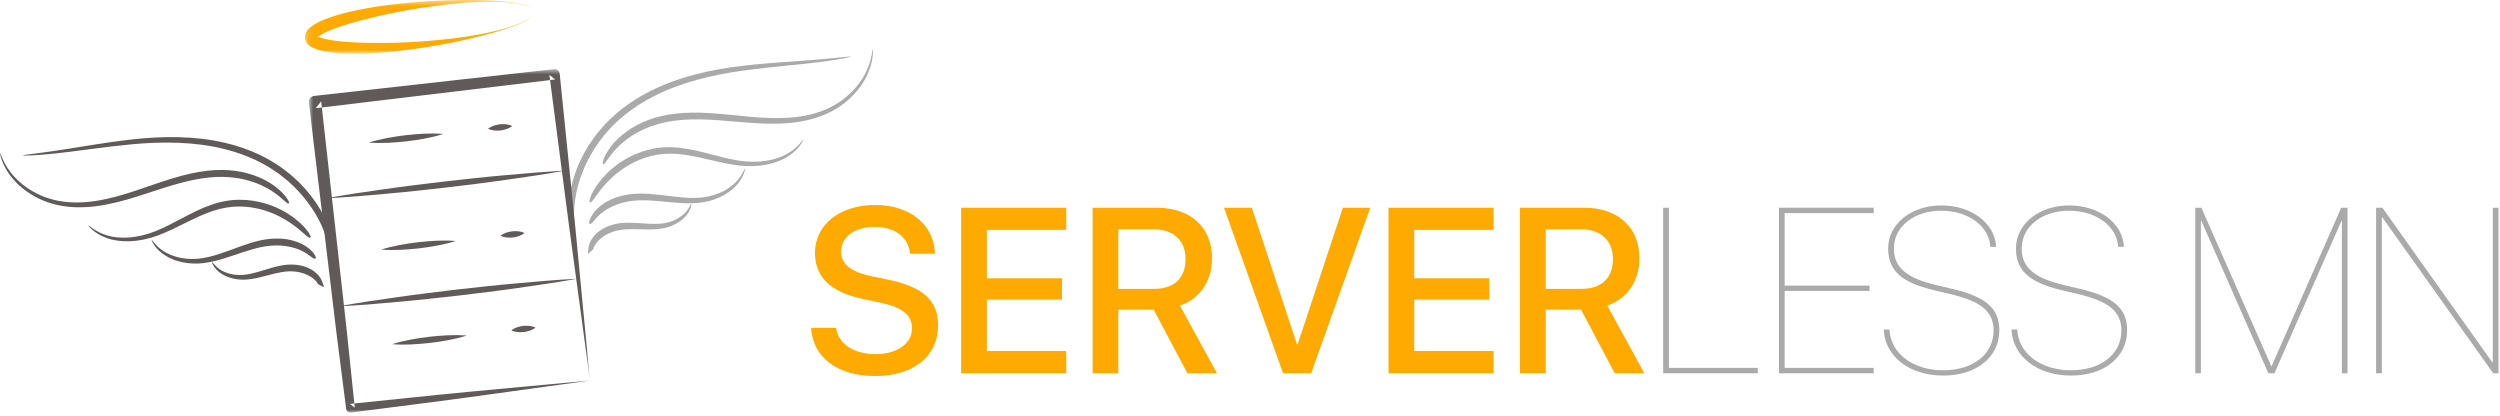 <?xml version="1.0" encoding="UTF-8"?>
<svg width="403px" height="67px" viewBox="0 0 403 67" version="1.1" xmlns="http://www.w3.org/2000/svg" xmlns:xlink="http://www.w3.org/1999/xlink">
    <!-- Generator: Sketch 52.6 (67491) - http://www.bohemiancoding.com/sketch -->
    <title>full_logo</title>
    <desc>Created with Sketch.</desc>
    <defs>
        <polygon id="path-1" points="0.78 0.635 46.107 0.635 46.107 56 0.78 56"></polygon>
        <polygon id="path-3" points="0.15 0.492 37.109 0.492 37.109 9.139 0.15 9.139"></polygon>
    </defs>
    <g id="Page-1" stroke="none" stroke-width="1" fill="none" fill-rule="evenodd">
        <g id="full_logo" transform="translate(0, -1)">
            <path d="M5.106,26.051 C6.01,26.008 7.314,25.91 8.914,25.74 C12.117,25.42 16.486,24.709 21.296,24.257 C26.093,23.804 31.409,23.819 36.18,25.03 C37.369,25.329 38.523,25.685 39.613,26.122 C40.707,26.543 41.741,27.034 42.693,27.571 C44.597,28.642 46.187,29.904 47.414,31.11 C49.708,33.386 51.002,35.569 51.811,37.285 C51.992,37.725 52.177,38.126 52.32,38.506 C52.455,38.89 52.578,39.242 52.691,39.566 C52.862,40.226 53.042,40.764 53.117,41.218 C53.331,42.117 53.382,42.633 53.476,42.918 C53.56,43.203 53.633,43.261 53.707,43.262 C53.78,43.263 53.847,43.187 53.891,42.862 C53.932,42.537 53.977,41.962 53.849,40.974 C53.711,39.997 53.457,38.577 52.642,36.737 C51.825,34.912 50.477,32.635 48.122,30.313 C46.826,29.046 45.149,27.729 43.139,26.618 C42.135,26.063 41.056,25.562 39.916,25.135 C38.779,24.693 37.581,24.338 36.352,24.044 C31.417,22.854 26.01,22.931 21.186,23.486 C16.351,24.04 12.015,24.866 8.843,25.314 C7.258,25.549 5.969,25.714 5.077,25.828 C4.184,25.938 3.689,26.009 3.693,26.049 C3.697,26.086 4.201,26.09 5.106,26.051" id="Fill-1" fill="#605A5A"></path>
            <path d="M50.856,42.676 C50.911,42.63 50.942,42.553 50.886,42.388 C50.83,42.221 50.696,41.953 50.358,41.581 C50.02,41.218 49.483,40.724 48.599,40.294 C47.72,39.867 46.502,39.502 44.947,39.458 C44.093,39.434 43.099,39.511 42.04,39.733 C40.984,39.953 39.886,40.312 38.77,40.712 C36.546,41.511 34.212,42.496 31.952,42.703 C30.826,42.815 29.726,42.709 28.753,42.489 C27.781,42.252 26.941,41.87 26.299,41.444 C25.003,40.578 24.533,39.636 24.45,39.699 C24.422,39.715 24.515,39.955 24.753,40.355 C25.001,40.746 25.427,41.283 26.082,41.795 C26.734,42.307 27.613,42.776 28.64,43.086 C29.667,43.379 30.835,43.544 32.043,43.477 C34.476,43.352 36.904,42.404 39.117,41.673 C40.227,41.307 41.295,40.986 42.286,40.797 C43.27,40.608 44.188,40.55 44.966,40.574 C46.426,40.626 47.515,40.944 48.302,41.275 C49.091,41.615 49.582,41.974 49.923,42.224 C50.271,42.468 50.455,42.63 50.594,42.687 C50.73,42.748 50.8,42.724 50.856,42.676" id="Fill-3" fill="#605A5A"></path>
            <path d="M17.173,39.362 C18.206,39.748 19.507,39.94 20.926,39.892 C22.344,39.838 23.878,39.536 25.395,38.978 C28.421,37.866 31.361,35.975 34.34,34.998 C35.826,34.503 37.303,34.265 38.68,34.288 C40.056,34.299 41.313,34.532 42.355,34.832 C44.313,35.394 45.708,36.205 46.725,36.874 C47.734,37.566 48.393,38.124 48.839,38.526 C49.728,39.334 49.899,39.392 50.017,39.286 C50.072,39.238 50.093,39.152 50.003,38.944 C49.906,38.743 49.728,38.39 49.294,37.899 C48.881,37.387 48.212,36.732 47.163,35.956 C46.107,35.206 44.638,34.331 42.589,33.756 C41.466,33.437 40.113,33.198 38.63,33.204 C37.147,33.197 35.543,33.485 33.997,34.033 C30.89,35.126 27.999,37.091 25.106,38.25 C23.671,38.829 22.21,39.171 20.861,39.279 C19.51,39.381 18.27,39.258 17.274,38.952 C15.254,38.354 14.317,37.241 14.251,37.346 C14.231,37.366 14.442,37.646 14.908,38.062 C15.371,38.482 16.139,38.983 17.173,39.362" id="Fill-5" fill="#605A5A"></path>
            <path d="M25.225,31.671 C27.244,31.009 29.189,30.418 31.005,30.038 C32.819,29.661 34.506,29.478 35.933,29.513 C38.618,29.563 40.651,30.195 42.102,30.855 C43.56,31.522 44.475,32.208 45.078,32.713 C45.379,32.97 45.614,33.171 45.798,33.327 C45.975,33.493 46.107,33.608 46.211,33.684 C46.417,33.835 46.502,33.83 46.558,33.783 C46.615,33.736 46.627,33.637 46.494,33.372 C46.364,33.105 46.086,32.668 45.474,32.04 C44.866,31.413 43.897,30.602 42.35,29.847 C40.808,29.109 38.666,28.437 35.898,28.396 C34.374,28.364 32.62,28.569 30.748,28.976 C28.879,29.386 26.906,30.013 24.888,30.705 C22.869,31.394 20.798,32.14 18.686,32.7 C16.578,33.263 14.424,33.64 12.338,33.637 C10.251,33.647 8.259,33.246 6.561,32.493 C4.862,31.745 3.467,30.714 2.475,29.67 C1.479,28.624 0.875,27.59 0.531,26.85 C0.345,26.484 0.241,26.182 0.159,25.98 C0.076,25.778 0.024,25.673 0.006,25.678 C-0.011,25.682 0.006,25.796 0.056,26.01 C0.105,26.225 0.179,26.544 0.337,26.934 C0.628,27.719 1.195,28.827 2.189,29.961 C3.176,31.093 4.598,32.22 6.353,33.055 C8.105,33.898 10.204,34.375 12.37,34.412 C14.541,34.466 16.773,34.119 18.934,33.583 C21.1,33.05 23.205,32.329 25.225,31.671" id="Fill-7" fill="#605A5A"></path>
            <path d="M51.578,46.979 L52.27,47.319 L51.952,46.442 C51.84,46.137 51.627,45.652 51.083,45.121 C50.547,44.594 49.672,44.048 48.456,43.797 C47.855,43.673 47.144,43.612 46.376,43.662 C45.6,43.717 44.812,43.89 44.011,44.11 C42.417,44.55 40.792,45.182 39.257,45.308 C37.722,45.441 36.288,45.016 35.44,44.422 C34.572,43.836 34.264,43.193 34.184,43.244 C34.136,43.252 34.324,44 35.215,44.769 C36.087,45.538 37.642,46.127 39.337,46.083 C41.036,46.041 42.739,45.457 44.291,45.094 C45.063,44.91 45.818,44.773 46.486,44.744 C47.16,44.717 47.778,44.781 48.289,44.891 C49.331,45.116 50.023,45.53 50.474,45.893 C50.767,46.129 50.961,46.342 51.114,46.521 C51.108,46.646 51.188,46.788 51.578,46.979" id="Fill-9" fill="#605A5A"></path>
            <path d="M135.809,10.448 C134.919,10.614 133.627,10.816 132.031,11.015 C128.84,11.437 124.423,11.742 119.638,12.402 C114.863,13.056 109.691,14.286 105.324,16.555 C104.234,17.116 103.192,17.727 102.231,18.401 C101.263,19.061 100.368,19.776 99.564,20.515 C97.955,21.994 96.695,23.585 95.776,25.04 C94.063,27.78 93.301,30.201 92.907,32.056 C92.831,32.526 92.742,32.959 92.689,33.361 C92.646,33.766 92.607,34.136 92.571,34.477 C92.555,35.16 92.502,35.724 92.533,36.184 C92.531,37.108 92.598,37.621 92.572,37.92 C92.556,38.218 92.498,38.291 92.427,38.309 C92.355,38.327 92.272,38.267 92.156,37.961 C92.041,37.654 91.866,37.105 91.765,36.114 C91.676,35.13 91.599,33.691 91.972,31.712 C92.351,29.75 93.143,27.224 94.905,24.425 C95.876,22.896 97.208,21.23 98.912,19.691 C99.762,18.921 100.698,18.186 101.711,17.511 C102.716,16.82 103.801,16.2 104.931,15.633 C109.463,13.347 114.746,12.188 119.568,11.624 C124.402,11.059 128.812,10.873 132.003,10.585 C133.599,10.45 134.892,10.318 135.787,10.225 C136.681,10.127 137.18,10.084 137.184,10.123 C137.189,10.161 136.699,10.28 135.809,10.448" id="Fill-11" fill="#AAAAAA"></path>
            <path d="M95.068,37.087 C95.003,37.053 94.956,36.987 94.972,36.812 C94.989,36.638 95.058,36.345 95.302,35.906 C95.548,35.477 95.958,34.872 96.721,34.252 C97.479,33.635 98.581,33.002 100.085,32.603 C100.911,32.386 101.897,32.232 102.979,32.207 C104.056,32.179 105.207,32.278 106.385,32.412 C108.733,32.683 111.231,33.108 113.478,32.794 C114.599,32.645 115.646,32.292 116.544,31.854 C117.436,31.401 118.166,30.838 118.693,30.276 C119.757,29.138 120,28.112 120.096,28.155 C120.126,28.164 120.09,28.419 119.95,28.863 C119.798,29.301 119.505,29.921 118.985,30.569 C118.467,31.216 117.718,31.873 116.79,32.409 C115.857,32.929 114.757,33.357 113.567,33.568 C111.169,34.002 108.589,33.634 106.267,33.429 C105.103,33.325 103.989,33.255 102.982,33.299 C101.981,33.339 101.073,33.493 100.321,33.694 C98.912,34.077 97.925,34.637 97.234,35.139 C96.544,35.65 96.149,36.112 95.873,36.432 C95.59,36.751 95.448,36.95 95.325,37.037 C95.207,37.127 95.133,37.121 95.068,37.087" id="Fill-13" fill="#AAAAAA"></path>
            <path d="M127.103,26.164 C126.186,26.776 124.962,27.261 123.57,27.538 C122.178,27.809 120.615,27.865 119.011,27.669 C115.811,27.278 112.516,26.108 109.393,25.837 C107.833,25.695 106.341,25.801 105.005,26.138 C103.668,26.463 102.499,26.977 101.552,27.507 C99.774,28.501 98.602,29.61 97.764,30.494 C96.94,31.398 96.426,32.092 96.084,32.585 C95.402,33.575 95.249,33.67 95.111,33.595 C95.046,33.56 95.005,33.481 95.046,33.258 C95.095,33.04 95.187,32.656 95.498,32.079 C95.783,31.486 96.284,30.695 97.128,29.701 C97.985,28.729 99.215,27.541 101.079,26.513 C102.099,25.947 103.362,25.405 104.807,25.072 C106.249,24.726 107.876,24.639 109.506,24.82 C112.781,25.174 116.044,26.426 119.125,26.894 C120.656,27.13 122.155,27.129 123.494,26.925 C124.832,26.716 126.011,26.314 126.911,25.788 C128.741,24.744 129.399,23.447 129.488,23.534 C129.511,23.549 129.37,23.87 129.011,24.381 C128.656,24.896 128.023,25.559 127.103,26.164" id="Fill-15" fill="#AAAAAA"></path>
            <path d="M117.506,20.517 C115.389,20.334 113.36,20.203 111.506,20.247 C109.654,20.295 107.97,20.502 106.589,20.862 C103.986,21.524 102.151,22.604 100.889,23.578 C99.621,24.561 98.888,25.438 98.417,26.067 C98.182,26.386 97.998,26.635 97.855,26.83 C97.721,27.032 97.619,27.174 97.535,27.271 C97.368,27.466 97.284,27.48 97.219,27.447 C97.154,27.414 97.119,27.321 97.188,27.033 C97.254,26.743 97.424,26.254 97.877,25.502 C98.325,24.753 99.084,23.743 100.417,22.653 C101.75,21.583 103.681,20.44 106.367,19.767 C107.843,19.388 109.598,19.186 111.512,19.155 C113.427,19.127 115.491,19.287 117.613,19.499 C119.737,19.709 121.923,19.962 124.107,20.024 C126.288,20.091 128.471,19.966 130.501,19.487 C132.535,19.019 134.383,18.174 135.864,17.053 C137.347,15.936 138.47,14.615 139.196,13.371 C139.928,12.125 140.279,10.981 140.445,10.182 C140.543,9.783 140.575,9.465 140.609,9.249 C140.643,9.034 140.67,8.92 140.688,8.92 C140.706,8.921 140.715,9.036 140.716,9.256 C140.717,9.476 140.718,9.803 140.653,10.219 C140.549,11.049 140.251,12.258 139.542,13.589 C138.839,14.917 137.713,16.339 136.195,17.553 C134.681,18.773 132.747,19.717 130.647,20.249 C128.546,20.797 126.294,20.969 124.067,20.941 C121.836,20.917 119.623,20.696 117.506,20.517" id="Fill-17" fill="#AAAAAA"></path>
            <path d="M95.348,41.441 L94.751,41.93 L94.861,41.004 C94.899,40.682 94.996,40.16 95.405,39.52 C95.806,38.883 96.533,38.153 97.66,37.63 C98.217,37.372 98.895,37.15 99.655,37.024 C100.421,36.9 101.229,36.888 102.059,36.92 C103.711,36.983 105.437,37.228 106.961,37 C108.486,36.778 109.785,36.037 110.475,35.265 C111.186,34.496 111.339,33.799 111.428,33.831 C111.477,33.828 111.466,34.599 110.774,35.551 C110.1,36.499 108.72,37.428 107.06,37.771 C105.395,38.119 103.604,37.94 102.012,37.941 C101.217,37.938 100.452,37.978 99.795,38.102 C99.132,38.23 98.545,38.433 98.072,38.657 C97.108,39.114 96.53,39.675 96.175,40.131 C95.943,40.428 95.803,40.68 95.695,40.889 C95.729,41.009 95.683,41.166 95.348,41.441" id="Fill-19" fill="#AAAAAA"></path>
            <g id="Group-23" transform="translate(49, 11.508)">
                <mask id="mask-2" fill="white">
                    <use xlink:href="#path-1"></use>
                </mask>
                <g id="Clip-22"></g>
                <path d="M46.107,50.83 L42.742,26.007 L39.562,1.569 L40.489,2.303 L1.894,6.935 L2.771,5.828 L5.527,30.518 L6.905,42.863 L8.187,55.22 L7.413,54.606 C13.858,53.952 20.299,53.248 26.75,52.635 L46.107,50.83 Z M46.107,50.83 L26.85,53.495 C20.429,54.371 13.999,55.158 7.573,55.995 C7.196,56.043 6.85,55.777 6.801,55.4 L6.801,55.398 L6.798,55.38 L5.223,43.058 L3.744,30.725 L0.787,6.058 C0.721,5.512 1.11,5.017 1.656,4.951 L1.664,4.95 L40.296,0.642 L40.312,0.64 C40.764,0.589 41.172,0.915 41.223,1.368 L41.224,1.376 L43.757,26.296 L46.107,50.83 Z" id="Fill-21" fill="#605A5A" mask="url(#mask-2)"></path>
            </g>
            <path d="M93.082,45.928 C89.888,46.505 86.681,46.974 83.472,47.425 C80.265,47.889 77.049,48.273 73.832,48.658 C70.613,49.02 67.394,49.38 64.165,49.661 L59.323,50.083 C57.704,50.185 56.09,50.324 54.468,50.398 C56.063,50.099 57.667,49.864 59.266,49.596 L64.077,48.898 C67.285,48.435 70.501,48.05 73.717,47.666 C76.936,47.306 80.156,46.947 83.384,46.664 C86.611,46.371 89.84,46.094 93.082,45.928" id="Fill-24" fill="#605A5A"></path>
            <path d="M91.065,28.511 C87.871,29.088 84.664,29.556 81.456,30.009 C78.248,30.471 75.032,30.858 71.815,31.242 C68.596,31.604 65.377,31.963 62.149,32.245 L57.306,32.666 C55.688,32.77 54.073,32.907 52.451,32.98 C54.047,32.681 55.65,32.447 57.25,32.178 L62.06,31.482 C65.268,31.018 68.484,30.634 71.701,30.25 C74.92,29.89 78.139,29.529 81.368,29.247 C84.595,28.954 87.824,28.678 91.065,28.511" id="Fill-26" fill="#605A5A"></path>
            <path d="M61.447,41.236 C63.406,40.612 65.4,40.293 67.402,40.044 C69.407,39.826 71.422,39.682 73.471,39.844 C71.513,40.47 69.519,40.79 67.517,41.036 C65.511,41.252 63.497,41.396 61.447,41.236" id="Fill-28" fill="#605A5A"></path>
            <path d="M63.212,56.483 C65.171,55.859 67.165,55.539 69.167,55.291 C71.172,55.073 73.187,54.929 75.236,55.091 C73.278,55.717 71.284,56.037 69.282,56.283 C67.276,56.499 65.262,56.643 63.212,56.483" id="Fill-30" fill="#605A5A"></path>
            <path d="M80.661,39.011 C81.266,38.544 81.907,38.382 82.556,38.288 C83.208,38.228 83.869,38.24 84.566,38.559 C83.96,39.029 83.32,39.191 82.671,39.282 C82.018,39.34 81.357,39.328 80.661,39.011" id="Fill-32" fill="#605A5A"></path>
            <path d="M59.45,23.984 C61.408,23.36 63.403,23.041 65.404,22.792 C67.409,22.574 69.424,22.43 71.474,22.592 C69.516,23.218 67.522,23.538 65.519,23.785 C63.514,24 61.498,24.144 59.45,23.984" id="Fill-34" fill="#605A5A"></path>
            <path d="M78.664,21.76 C79.269,21.293 79.91,21.13 80.559,21.037 C81.211,20.977 81.872,20.989 82.569,21.308 C81.963,21.777 81.323,21.941 80.674,22.031 C80.021,22.089 79.36,22.076 78.664,21.76" id="Fill-36" fill="#605A5A"></path>
            <path d="M82.426,54.259 C83.031,53.792 83.672,53.629 84.321,53.537 C84.973,53.476 85.634,53.488 86.331,53.807 C85.725,54.276 85.085,54.44 84.436,54.53 C83.783,54.588 83.122,54.575 82.426,54.259" id="Fill-38" fill="#605A5A"></path>
            <g id="Group-42" transform="translate(49, 0.508)">
                <mask id="mask-4" fill="white">
                    <use xlink:href="#path-3"></use>
                </mask>
                <g id="Clip-41"></g>
                <path d="M37.107,2.373 C37.033,1.968 36.642,1.747 36.301,1.585 C35.944,1.424 35.566,1.315 35.186,1.223 C34.421,1.049 33.642,0.948 32.861,0.875 C31.298,0.74 29.726,0.756 28.16,0.797 C25.026,0.928 21.91,1.302 18.819,1.775 C15.729,2.258 12.664,2.884 9.661,3.662 C8.159,4.039 6.673,4.478 5.242,4.982 C4.529,5.234 3.829,5.513 3.194,5.836 C2.883,5.999 2.586,6.177 2.366,6.354 C2.251,6.44 2.171,6.53 2.138,6.576 C2.107,6.623 2.161,6.586 2.144,6.421 C2.119,6.257 2.061,6.234 2.102,6.272 C2.145,6.31 2.243,6.379 2.374,6.437 C2.629,6.559 2.96,6.665 3.3,6.752 C3.991,6.922 4.737,7.033 5.489,7.115 C6.997,7.285 8.544,7.369 10.092,7.394 C13.194,7.47 16.321,7.374 19.44,7.139 C22.557,6.891 25.677,6.544 28.757,5.953 C30.291,5.635 31.825,5.291 33.316,4.802 C34.059,4.553 34.794,4.276 35.499,3.932 C35.849,3.756 36.192,3.563 36.503,3.325 C36.797,3.09 37.127,2.785 37.107,2.373 M37.107,2.373 C37.134,2.785 36.807,3.099 36.514,3.339 C36.206,3.584 35.864,3.783 35.516,3.966 C34.815,4.322 34.082,4.612 33.34,4.874 C31.857,5.397 30.346,5.841 28.818,6.224 C25.77,7.014 22.675,7.642 19.554,8.127 C16.433,8.603 13.287,8.978 10.106,9.11 C8.515,9.152 6.917,9.165 5.298,9.028 C4.488,8.952 3.675,8.848 2.837,8.657 C2.416,8.554 1.99,8.436 1.532,8.228 C1.305,8.125 1.062,7.994 0.804,7.779 C0.556,7.561 0.235,7.213 0.159,6.65 C0.101,6.085 0.336,5.673 0.527,5.404 C0.729,5.135 0.937,4.952 1.134,4.8 C1.533,4.493 1.92,4.28 2.307,4.084 C3.079,3.707 3.847,3.419 4.618,3.16 C6.161,2.65 7.721,2.304 9.28,1.979 C12.406,1.376 15.556,1.028 18.704,0.777 C21.853,0.538 25.009,0.442 28.158,0.517 C29.732,0.541 31.305,0.627 32.869,0.799 C33.65,0.885 34.43,0.999 35.194,1.186 C35.575,1.285 35.953,1.4 36.31,1.568 C36.649,1.735 37.039,1.966 37.107,2.373" id="Fill-40" fill="#FFAA00" mask="url(#mask-4)"></path>
            </g>
            <path d="M134.779,53.849 C135.149,56.494 137.664,58.084 141.215,58.084 C144.599,58.084 147.022,56.346 147.022,53.96 C147.022,51.889 145.616,50.594 142.047,49.817 L139.144,49.207 C133.799,48.078 131.376,45.6 131.376,41.754 C131.376,37.186 135.389,34.042 141.067,34.042 C146.726,34.042 150.591,37.242 150.721,41.902 L146.708,41.902 C146.448,39.22 144.248,37.575 141.011,37.575 C137.886,37.575 135.593,39.091 135.593,41.532 C135.593,43.474 136.961,44.768 140.42,45.508 L143.342,46.119 C148.927,47.302 151.22,49.54 151.22,53.423 C151.22,58.453 147.262,61.616 141.049,61.616 C135.02,61.616 131.007,58.601 130.747,53.849 L134.779,53.849 Z" id="Fill-43" fill="#FFAA00"></path>
            <polygon id="Fill-45" fill="#FFAA00" points="171.878 61.172 154.938 61.172 154.938 34.485 171.878 34.485 171.878 38.055 159.08 38.055 159.08 45.859 171.193 45.859 171.193 49.299 159.08 49.299 159.08 57.584 171.878 57.584"></polygon>
            <path d="M180.275,47.561 L186.082,47.561 C189.282,47.561 191.112,45.804 191.112,42.752 C191.112,39.775 189.171,37.963 185.971,37.963 L180.275,37.963 L180.275,47.561 Z M180.275,61.172 L176.132,61.172 L176.132,34.486 L186.47,34.486 C191.963,34.486 195.384,37.667 195.384,42.642 C195.384,46.248 193.461,49.17 190.206,50.261 L196.18,61.172 L191.408,61.172 L185.971,50.908 L180.275,50.908 L180.275,61.172 Z" id="Fill-47" fill="#FFAA00"></path>
            <polygon id="Fill-49" fill="#FFAA00" points="206.832 61.172 197.308 34.485 201.802 34.485 209.07 56.512 209.182 56.512 216.468 34.485 220.888 34.485 211.363 61.172"></polygon>
            <polygon id="Fill-51" fill="#FFAA00" points="240.768 61.172 223.829 61.172 223.829 34.485 240.768 34.485 240.768 38.055 227.971 38.055 227.971 45.859 240.084 45.859 240.084 49.299 227.971 49.299 227.971 57.584 240.768 57.584"></polygon>
            <path d="M249.166,47.561 L254.973,47.561 C258.172,47.561 260.003,45.804 260.003,42.752 C260.003,39.775 258.062,37.963 254.861,37.963 L249.166,37.963 L249.166,47.561 Z M249.166,61.172 L245.023,61.172 L245.023,34.486 L255.361,34.486 C260.854,34.486 264.275,37.667 264.275,42.642 C264.275,46.248 262.352,49.17 259.097,50.261 L265.07,61.172 L260.299,61.172 L254.861,50.908 L249.166,50.908 L249.166,61.172 Z" id="Fill-53" fill="#FFAA00"></path>
            <polygon id="Fill-55" fill="#AAAAAA" points="283.361 61.172 268.103 61.172 268.103 34.485 269.028 34.485 269.028 60.303 283.361 60.303"></polygon>
            <polygon id="Fill-57" fill="#AAAAAA" points="302.041 61.172 286.765 61.172 286.765 34.485 302.041 34.485 302.041 35.355 287.689 35.355 287.689 47.043 301.375 47.043 301.375 47.894 287.689 47.894 287.689 60.303 302.041 60.303"></polygon>
            <path d="M304.575,54.126 C304.778,57.973 308.366,60.691 313.248,60.691 C318.056,60.691 321.367,58.102 321.367,54.274 C321.367,51.204 319.333,49.576 314.413,48.411 L311.621,47.746 C306.424,46.506 304.371,44.527 304.371,41.069 C304.371,36.964 308.255,34.116 312.915,34.116 C317.853,34.116 321.607,37.019 321.774,40.792 L320.849,40.792 C320.664,37.481 317.317,34.966 312.897,34.966 C308.736,34.966 305.296,37.389 305.296,41.069 C305.296,44.121 307.386,45.822 311.972,46.913 L314.746,47.579 C320.109,48.855 322.292,50.686 322.292,54.237 C322.292,58.564 318.63,61.542 313.229,61.542 C307.793,61.542 303.853,58.453 303.65,54.126 L304.575,54.126 Z" id="Fill-59" fill="#AAAAAA"></path>
            <path d="M325.177,54.126 C325.38,57.973 328.968,60.691 333.85,60.691 C338.658,60.691 341.969,58.102 341.969,54.274 C341.969,51.204 339.935,49.576 335.015,48.411 L332.223,47.746 C327.026,46.506 324.973,44.527 324.973,41.069 C324.973,36.964 328.857,34.116 333.517,34.116 C338.455,34.116 342.209,37.019 342.376,40.792 L341.451,40.792 C341.266,37.481 337.919,34.966 333.499,34.966 C329.338,34.966 325.898,37.389 325.898,41.069 C325.898,44.121 327.988,45.822 332.574,46.913 L335.348,47.579 C340.711,48.855 342.894,50.686 342.894,54.237 C342.894,58.564 339.232,61.542 333.831,61.542 C328.395,61.542 324.455,58.453 324.252,54.126 L325.177,54.126 Z" id="Fill-61" fill="#AAAAAA"></path>
            <polygon id="Fill-63" fill="#AAAAAA" points="377.514 61.172 377.514 36.612 377.442 36.612 366.64 61.172 365.661 61.172 354.861 36.612 354.786 36.612 354.786 61.172 353.88 61.172 353.88 34.485 354.861 34.485 366.123 60.007 366.197 60.007 377.404 34.485 378.421 34.485 378.421 61.172"></polygon>
            <polygon id="Fill-65" fill="#AAAAAA" points="383.026 61.172 383.026 34.485 384.044 34.485 401.76 59.415 401.835 59.415 401.835 34.485 402.759 34.485 402.759 61.172 401.908 61.172 384.025 36.039 383.951 36.039 383.951 61.172"></polygon>
        </g>
    </g>
</svg>